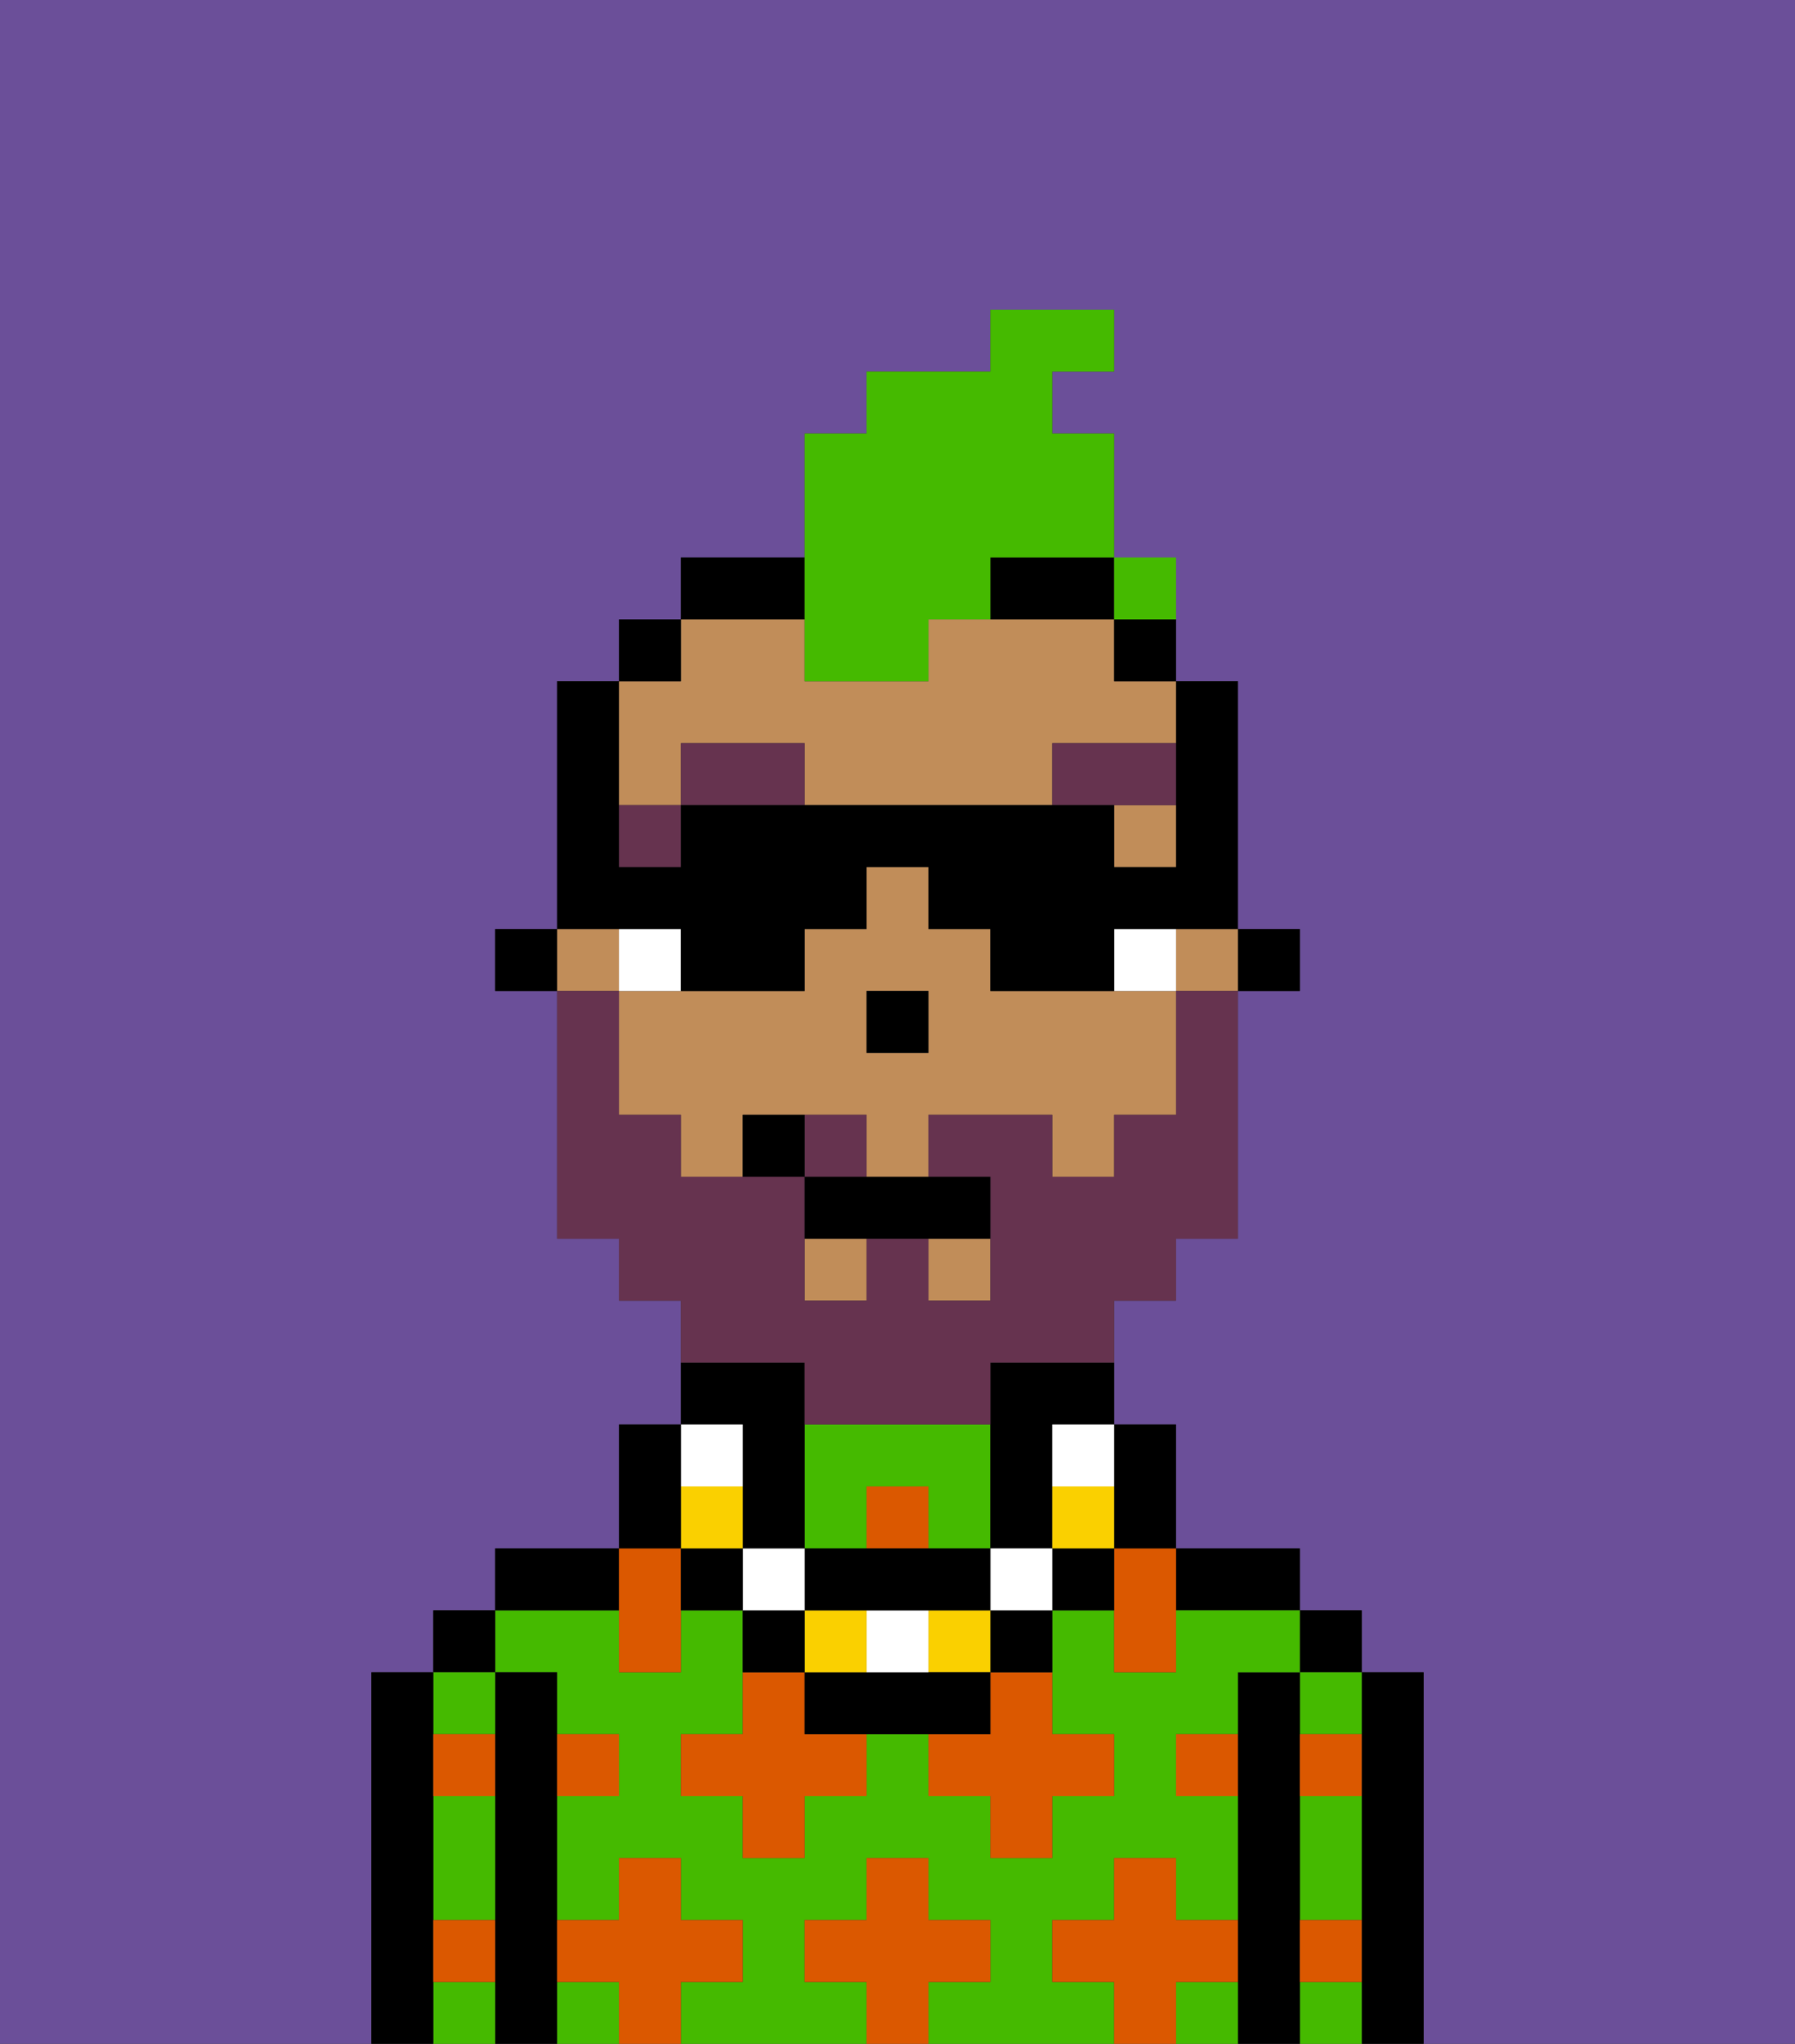 <svg xmlns="http://www.w3.org/2000/svg" viewBox="0 0 29 33"><rect x="0" y="0" width="29" height="33" fill="#333333" stroke="none"/><defs><style>polygon,rect,path{shape-rendering:crispedges;}.ka228-1{fill:#6b4f99;}.ka228-2{fill:#000000;}.ka228-3{fill:#45ba00;}.ka228-4{fill:#db5800;}.ka228-5{fill:#c18d59;}.ka228-6{fill:#ffffff;}.ka228-7{fill:#66334f;}.ka228-8{fill:#fad000;}.ka228-9{fill:#66334f;}.ka228-10{fill:#45ba00;}</style></defs><rect class="ka228-1" x="9" y="16" width="1"/><path class="ka228-1" d="M0,33H6V27H7V26H8V25h2V23h1V21H10V20H9V16H8V15H9V11h1V10h1V9h2V7h1V6h2V5h2V6H17V7h1v3h1v1h1v4h1v1H20v4H19v1H18v2h1v2h2v1h1v1h1v6h6V0H0Z"/><polygon class="ka228-1" points="14 16 15 16 15 16 14 16 14 17 15 17 15 17 14 17 14 16"/><rect class="ka228-1" x="19" y="16" width="1"/><path class="ka228-2" d="M23,27H22v6h1V27Z"/><rect class="ka228-2" x="21" y="26" width="1" height="1"/><path class="ka228-3" d="M21,28h1V27H21Z"/><path class="ka228-3" d="M21,32v1h1V32Z"/><path class="ka228-3" d="M21,30v1h1V29H21Z"/><path class="ka228-2" d="M21,31V27H20v6h1V31Z"/><path class="ka228-2" d="M20,26h1V25H19v1Z"/><path class="ka228-3" d="M17,32V31h1V30h1v1h1V29H19V28h1V27h1V26H19v1H18V26H17v2h1v1H17v1H16V29H15V28H14v1H13v1H12V29H11V28h1V26H11v1H10V26H8v1H9v1h1v1H9v2h1V30h1v1h1v1H11v1h3V32H13V31h1V30h1v1h1v1H15v1h3V32Z"/><path class="ka228-3" d="M14,24h1v1h1V23H13v2h1Z"/><rect class="ka228-3" x="9" y="32" width="1" height="1"/><path class="ka228-3" d="M19,32v1h1V32Z"/><path class="ka228-2" d="M10,25H8v1h2Z"/><path class="ka228-2" d="M9,31V27H8v6H9V31Z"/><rect class="ka228-2" x="7" y="26" width="1" height="1"/><path class="ka228-3" d="M8,28V27H7v1Z"/><path class="ka228-3" d="M7,30v1H8V29H7Z"/><path class="ka228-3" d="M7,32v1H8V32Z"/><path class="ka228-2" d="M7,31V27H6v6H7V31Z"/><path class="ka228-4" d="M12,32V31H11V30H10v1H9v1h1v1h1V32Z"/><path class="ka228-4" d="M13,27H12v1H11v1h1v1h1V29h1V28H13Z"/><path class="ka228-4" d="M10,27h1V25H10v2Z"/><rect class="ka228-4" x="14" y="24" width="1" height="1"/><path class="ka228-4" d="M16,28H15v1h1v1h1V29h1V28H17V27H16Z"/><polygon class="ka228-4" points="18 26 18 27 19 27 19 26 19 25 18 25 18 26"/><path class="ka228-4" d="M7,29H8V28H7Z"/><path class="ka228-4" d="M10,29V28H9v1Z"/><path class="ka228-4" d="M21,29h1V28H21Z"/><path class="ka228-4" d="M19,29h1V28H19Z"/><path class="ka228-4" d="M21,32h1V31H21Z"/><path class="ka228-4" d="M7,32H8V31H7Z"/><polygon class="ka228-4" points="16 32 16 31 15 31 15 30 14 30 14 31 13 31 13 32 14 32 14 33 15 33 15 32 16 32"/><path class="ka228-4" d="M20,32V31H19V30H18v1H17v1h1v1h1V32Z"/><polygon class="ka228-2" points="20 16 20 16 21 16 21 15 20 15 20 16 20 16"/><rect class="ka228-5" x="18" y="10"/><polygon class="ka228-5" points="19 16 20 16 20 16 20 15 20 15 19 15 19 16"/><rect class="ka228-5" x="15" y="20" width="1" height="1"/><path class="ka228-5" d="M18,16H16V15H15V14H14v1H13v1H10v2h1v1h1V18h2v1h1V18h2v1h1V18h1V16H18Zm-3,1H14V16h1Z"/><rect class="ka228-5" x="11" y="10"/><rect class="ka228-5" x="13" y="20" width="1" height="1"/><polygon class="ka228-5" points="9 16 10 16 10 15 9 15 9 15 9 15 9 16"/><path class="ka228-5" d="M10,14h0V13h1V12h2v1h4V12h2v1H18v1h1V11H18V10H15v1H13V10H11v1H10v3Z"/><polygon class="ka228-2" points="18 11 19 11 19 11 19 10 18 10 18 10 18 11"/><path class="ka228-2" d="M16,23v2h1V23h1V22H16Z"/><path class="ka228-2" d="M16,10h2V9H16Z"/><path class="ka228-2" d="M12,10h1V9H11v1h1Z"/><polygon class="ka228-2" points="11 11 11 10 11 10 10 10 10 11 10 11 11 11"/><polygon class="ka228-2" points="9 15 9 15 8 15 8 16 9 16 9 16 9 15"/><polygon class="ka228-2" points="14 16 14 17 15 17 15 17 15 16 15 16 14 16"/><path class="ka228-6" d="M11,15H10v1h1Z"/><rect class="ka228-6" x="18" y="15" width="1" height="1"/><rect class="ka228-7" x="10" y="13" width="1" height="1"/><path class="ka228-7" d="M11,12v1h2V12Z"/><polygon class="ka228-7" points="19 12 17 12 17 13 18 13 18 13 19 13 19 12"/><path class="ka228-2" d="M18,25h1V23H18v2Z"/><rect class="ka228-2" x="17" y="25" width="1" height="1"/><path class="ka228-8" d="M18,24H17v1h1Z"/><path class="ka228-6" d="M17,24h1V23H17Z"/><path class="ka228-2" d="M16,27h1V26H16Z"/><rect class="ka228-6" x="16" y="25" width="1" height="1"/><rect class="ka228-8" x="15" y="26" width="1" height="1"/><path class="ka228-2" d="M16,27H13v1h3Z"/><path class="ka228-6" d="M14,26v1h1V26Z"/><path class="ka228-8" d="M13,26v1h1V26Z"/><polygon class="ka228-2" points="14 26 15 26 16 26 16 25 15 25 14 25 13 25 13 26 14 26"/><path class="ka228-2" d="M13,26H12v1h1Z"/><rect class="ka228-6" x="12" y="25" width="1" height="1"/><path class="ka228-2" d="M12,24v1h1V22H11v1h1Z"/><path class="ka228-2" d="M11,25v1h1V25Z"/><rect class="ka228-8" x="11" y="24" width="1" height="1"/><rect class="ka228-6" x="11" y="23" width="1" height="1"/><path class="ka228-2" d="M11,24V23H10v2h1Z"/><path class="ka228-9" d="M14,18H13v1h1Z"/><path class="ka228-9" d="M13,23h3V22h2V21h1V20h1V16H19v2H18v1H17V18H15v1h1v2H15V20H14v1H13V19H11V18H10V16H9v4h1v1h1v1h2Z"/><path class="ka228-2" d="M13,19v1h3V19H13Z"/><path class="ka228-2" d="M12,18v1h1V18Z"/><path class="ka228-10" d="M13,11h2V10h1V9h2V7H17V6h1V5H16V6H14V7H13v4Z"/><path class="ka228-2" d="M11,15v1h2V15h1V14h1v1h1v1h2V15h2V11H19v3H18V13H11v1H10V11H9v4h2Z"/><rect class="ka228-10" x="18" y="9" width="1" height="1"></rect></svg>